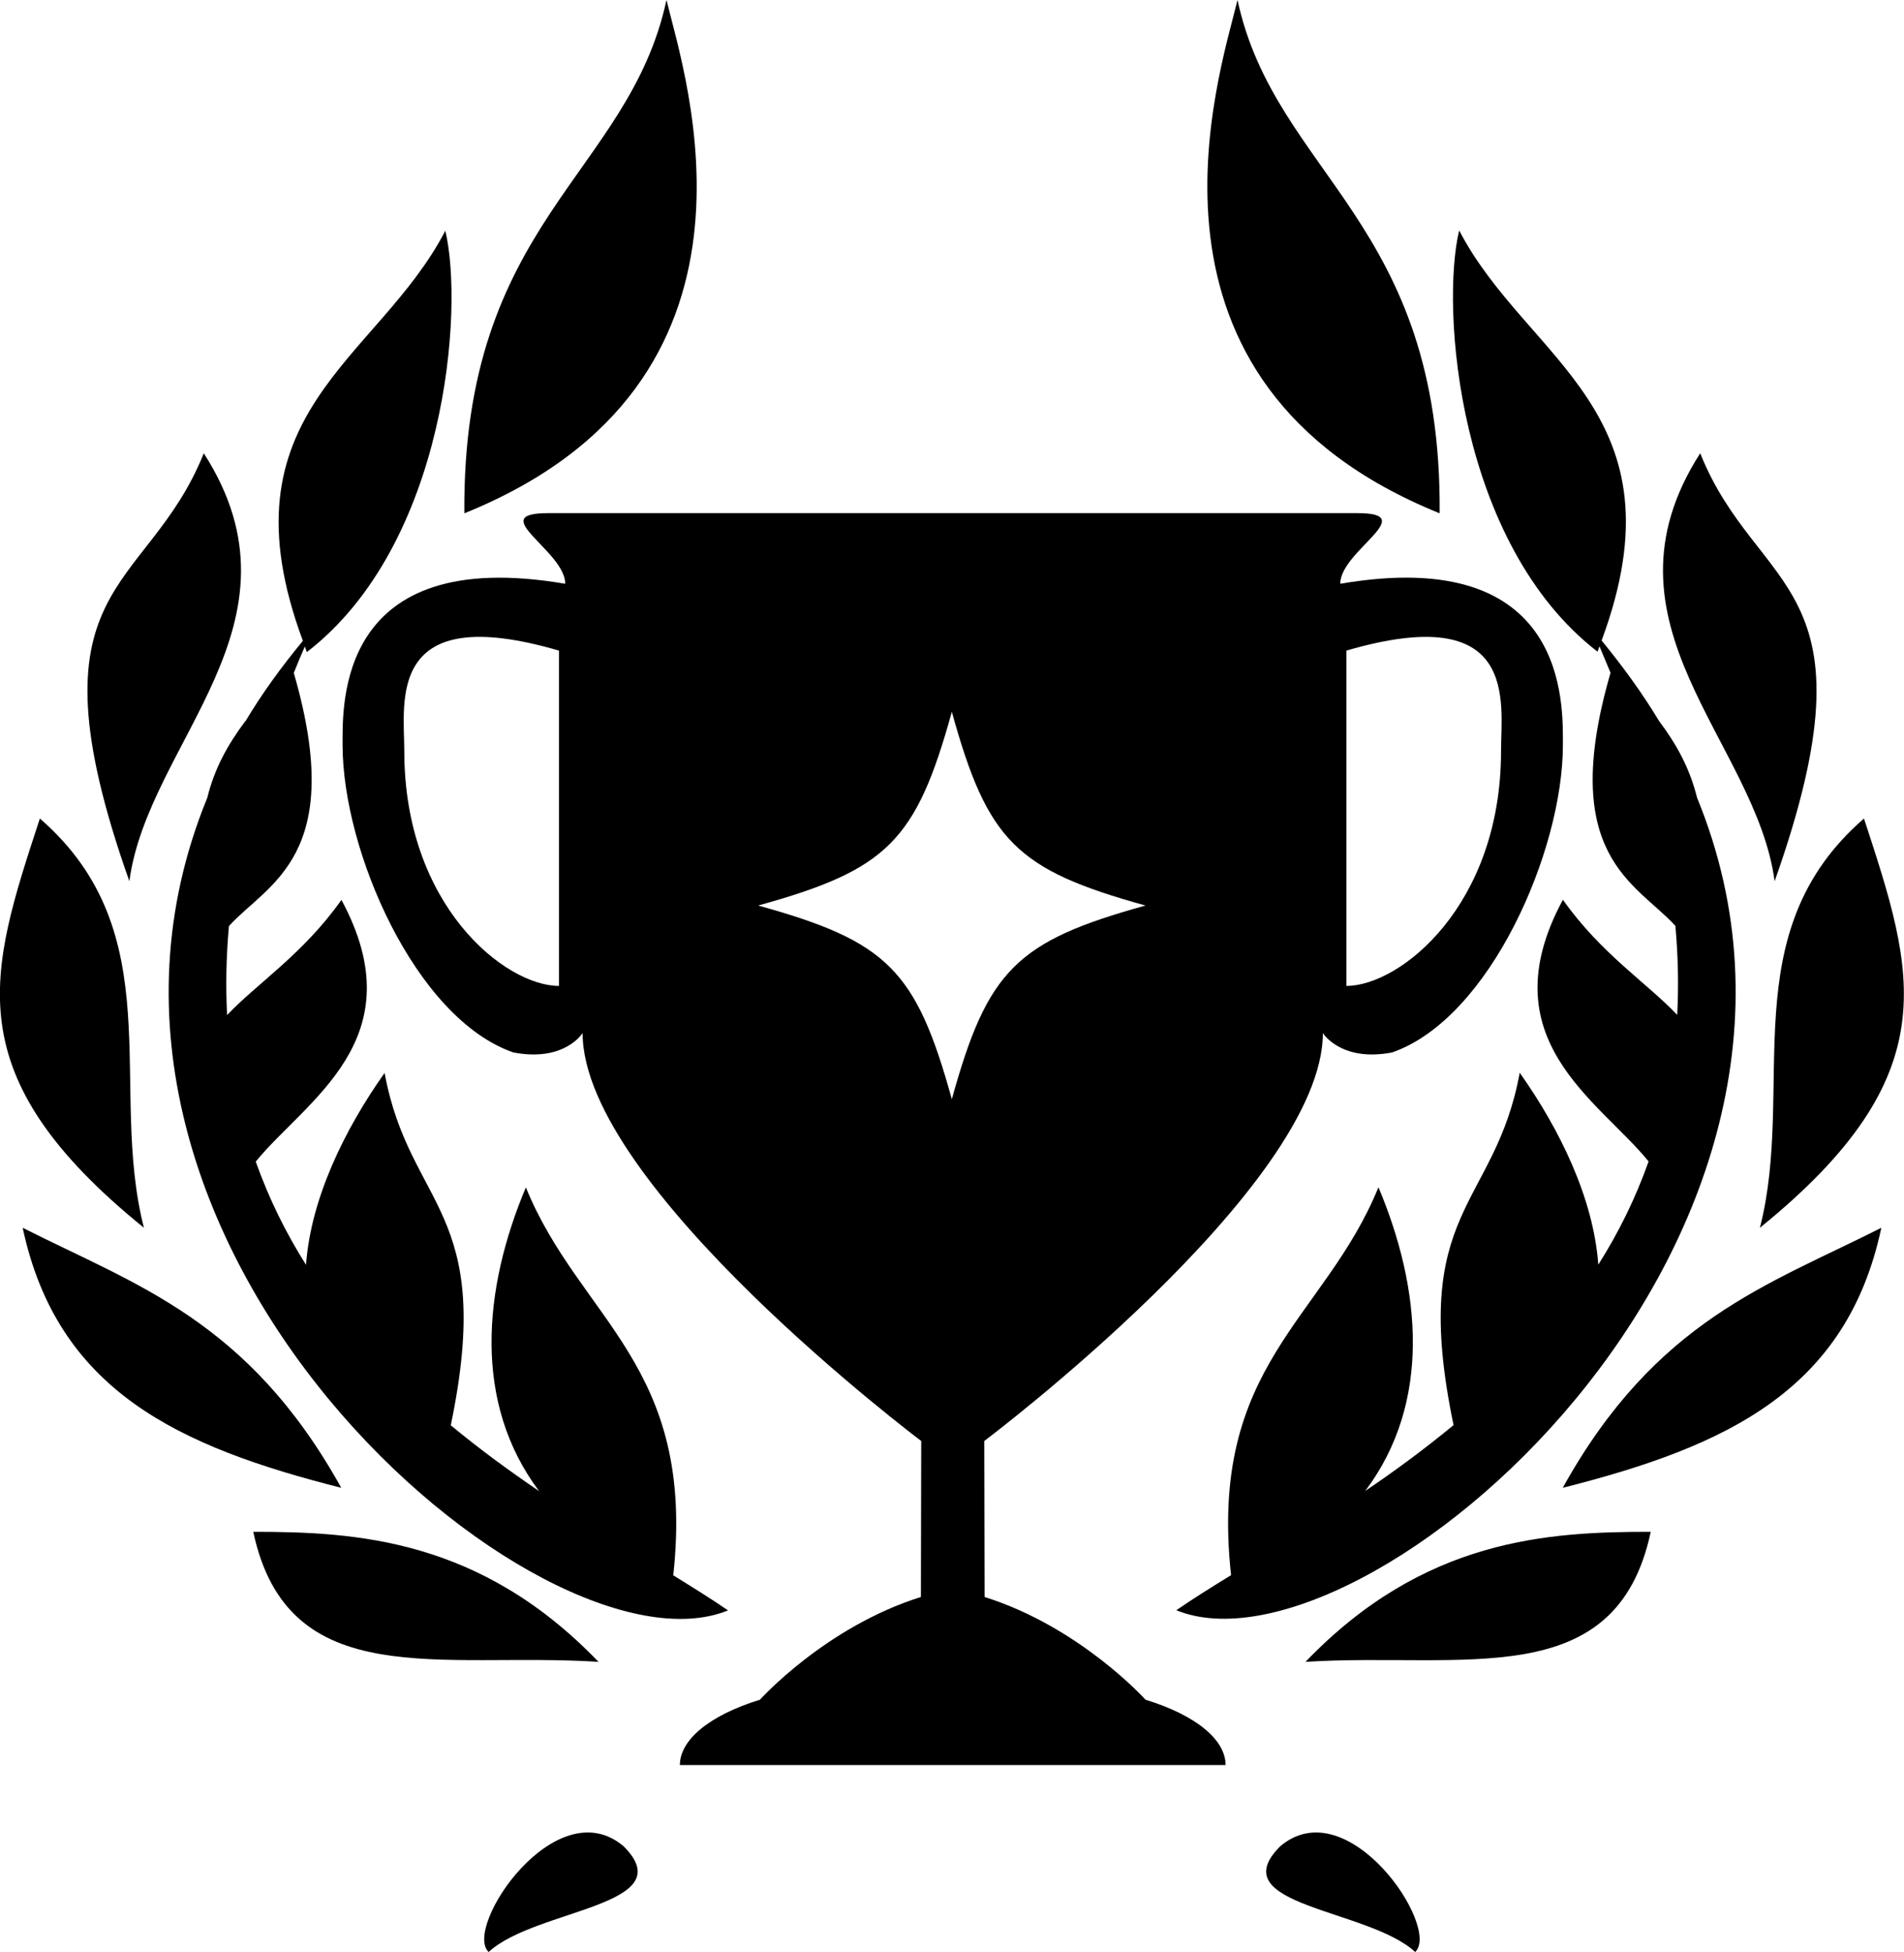 <svg id="uuid-d5f3d470-a9f3-44d2-a9ff-13eac9ac0825" xmlns="http://www.w3.org/2000/svg" width="115.1" height="118" viewBox="0 0 115.1 118"><g id="uuid-134faebc-248c-422e-b3f4-78fb76435490"><path d="M69.25,102.75s-3.95-4.39-9.73-6.21c0-1.07-.02-9.43-.02-9.43,0,0,20.47-15.39,20.47-24.66,0,0,1.09,1.77,4.19,1.17,5.92-2.06,10.32-12.21,10.32-18.58,0-2.44.35-12.12-13.46-9.75,0-1.99,4.89-4.27,1.05-4.27h-48.95c-3.84,0,1.05,2.28,1.05,4.27-13.81-2.36-13.46,7.31-13.46,9.75,0,6.37,4.39,16.52,10.32,18.58,3.1.6,4.19-1.17,4.19-1.17,0,9.27,20.47,24.66,20.47,24.66,0,0-.02,8.35-.02,9.43-5.78,1.81-9.73,6.21-9.73,6.21-3.14.97-4.84,2.47-4.84,3.95h32.99c0-1.48-1.69-2.98-4.84-3.95ZM81.39,39.33c10.48-3.06,9.35,3.12,9.35,6.07,0,9.34-6.1,14.2-9.35,14.2v-20.27ZM33.79,59.6c-3.25,0-9.35-4.85-9.35-14.2,0-2.96-1.13-9.13,9.35-6.07v20.27ZM57.54,66.45c-2.16-7.81-3.9-9.55-11.71-11.71,7.81-2.16,9.55-3.9,11.71-11.71,2.16,7.81,3.9,9.55,11.71,11.71-7.8,2.16-9.55,3.9-11.71,11.71Z" fill="currentColor" stroke-width="0"/><path d="M87.03,31.03c.13-17.65-9.94-20.44-12.22-31.03-1.13,4.67-7.33,23.13,12.22,31.03Z" fill="currentColor" stroke-width="0"/><path d="M96.57,39.41c.05-.12.07-.22.12-.34.23.54.45,1.07.67,1.6-3.22,11.09,1.56,12.71,3.92,15.3.17,1.88.2,3.67.11,5.38-1.83-1.93-4.6-3.69-6.91-6.96-4.55,8.43,2.18,12.12,5.18,15.82-.8,2.26-1.83,4.33-3.04,6.24-.29-4-2.32-8.17-4.75-11.6-1.51,8.21-6.73,8.21-4,21.3-1.76,1.45-3.56,2.78-5.34,3.98,4.02-5.34,3.39-12.21.8-18.36-3.25,7.99-10.3,10.73-8.91,23.45-1.22.75-2.34,1.45-3.31,2.12,11.19,4.58,42.56-22.09,31.48-49.12-.45-1.8-1.23-3.21-2.3-4.64-.98-1.63-2.15-3.25-3.47-4.86,5.13-13.83-4.51-16.9-8.61-24.79-1.13,4.67-.09,18.94,8.37,25.47Z" fill="currentColor" stroke-width="0"/><path d="M102.78,27.4c-6.62,10.32,3.37,17.41,4.5,25.87,6.45-18.21-1.05-17.25-4.5-25.87Z" fill="currentColor" stroke-width="0"/><path d="M112.68,49.48c-7.98,6.93-4.11,16.2-6.29,24.74,11.44-9.27,9.35-15.39,6.29-24.74Z" fill="currentColor" stroke-width="0"/><path d="M94.47,89.94c9.89-2.5,17.17-5.88,19.26-15.72-6.85,3.47-13.62,5.56-19.26,15.72Z" fill="currentColor" stroke-width="0"/><path d="M99.79,92.6c-6.21,0-13.71.4-20.87,7.86,9.51-.6,18.78,1.97,20.87-7.86Z" fill="currentColor" stroke-width="0"/><path d="M77.39,111.61c-3.62,3.62,5.34,3.77,8.16,6.39,1.57-1.47-4.06-9.86-8.16-6.39Z" fill="currentColor" stroke-width="0"/><path d="M40.29,0c-2.28,10.58-12.35,13.38-12.22,31.03,19.56-7.9,13.35-26.35,12.22-31.03Z" fill="currentColor" stroke-width="0"/><path d="M12.32,27.4c-3.46,8.62-10.95,7.66-4.5,25.87,1.13-8.46,11.12-15.55,4.5-25.87Z" fill="currentColor" stroke-width="0"/><path d="M8.7,74.22c-2.18-8.54,1.69-17.81-6.29-24.74-3.06,9.35-5.16,15.47,6.29,24.74Z" fill="currentColor" stroke-width="0"/><path d="M1.37,74.22c2.1,9.83,9.37,13.22,19.26,15.72-5.64-10.15-12.41-12.25-19.26-15.72Z" fill="currentColor" stroke-width="0"/><path d="M36.18,100.46c-7.16-7.45-14.67-7.86-20.87-7.86,2.1,9.83,11.36,7.25,20.87,7.86Z" fill="currentColor" stroke-width="0"/><path d="M29.54,118c2.82-2.62,11.78-2.77,8.16-6.39-4.1-3.47-9.73,4.91-8.16,6.39Z" fill="currentColor" stroke-width="0"/><path d="M14.83,43.59c-1.07,1.44-1.86,2.85-2.3,4.64-11.08,27.02,20.29,53.7,31.48,49.12-.97-.67-2.1-1.37-3.31-2.12,1.39-12.72-5.66-15.46-8.91-23.45-2.59,6.15-3.21,13.01.8,18.36-1.78-1.21-3.59-2.53-5.34-3.98,2.73-13.09-2.49-13.1-4-21.3-2.43,3.43-4.46,7.6-4.75,11.6-1.21-1.91-2.24-3.99-3.04-6.24,3.01-3.7,9.73-7.39,5.18-15.82-2.31,3.27-5.08,5.03-6.91,6.96-.09-1.71-.06-3.5.11-5.38,2.36-2.59,7.14-4.21,3.92-15.3.21-.53.43-1.06.67-1.6.04.12.07.22.12.34,8.46-6.53,9.5-20.79,8.37-25.47-4.09,7.89-13.74,10.97-8.61,24.79-1.33,1.61-2.5,3.23-3.47,4.86Z" fill="currentColor" stroke-width="0"/></g></svg>